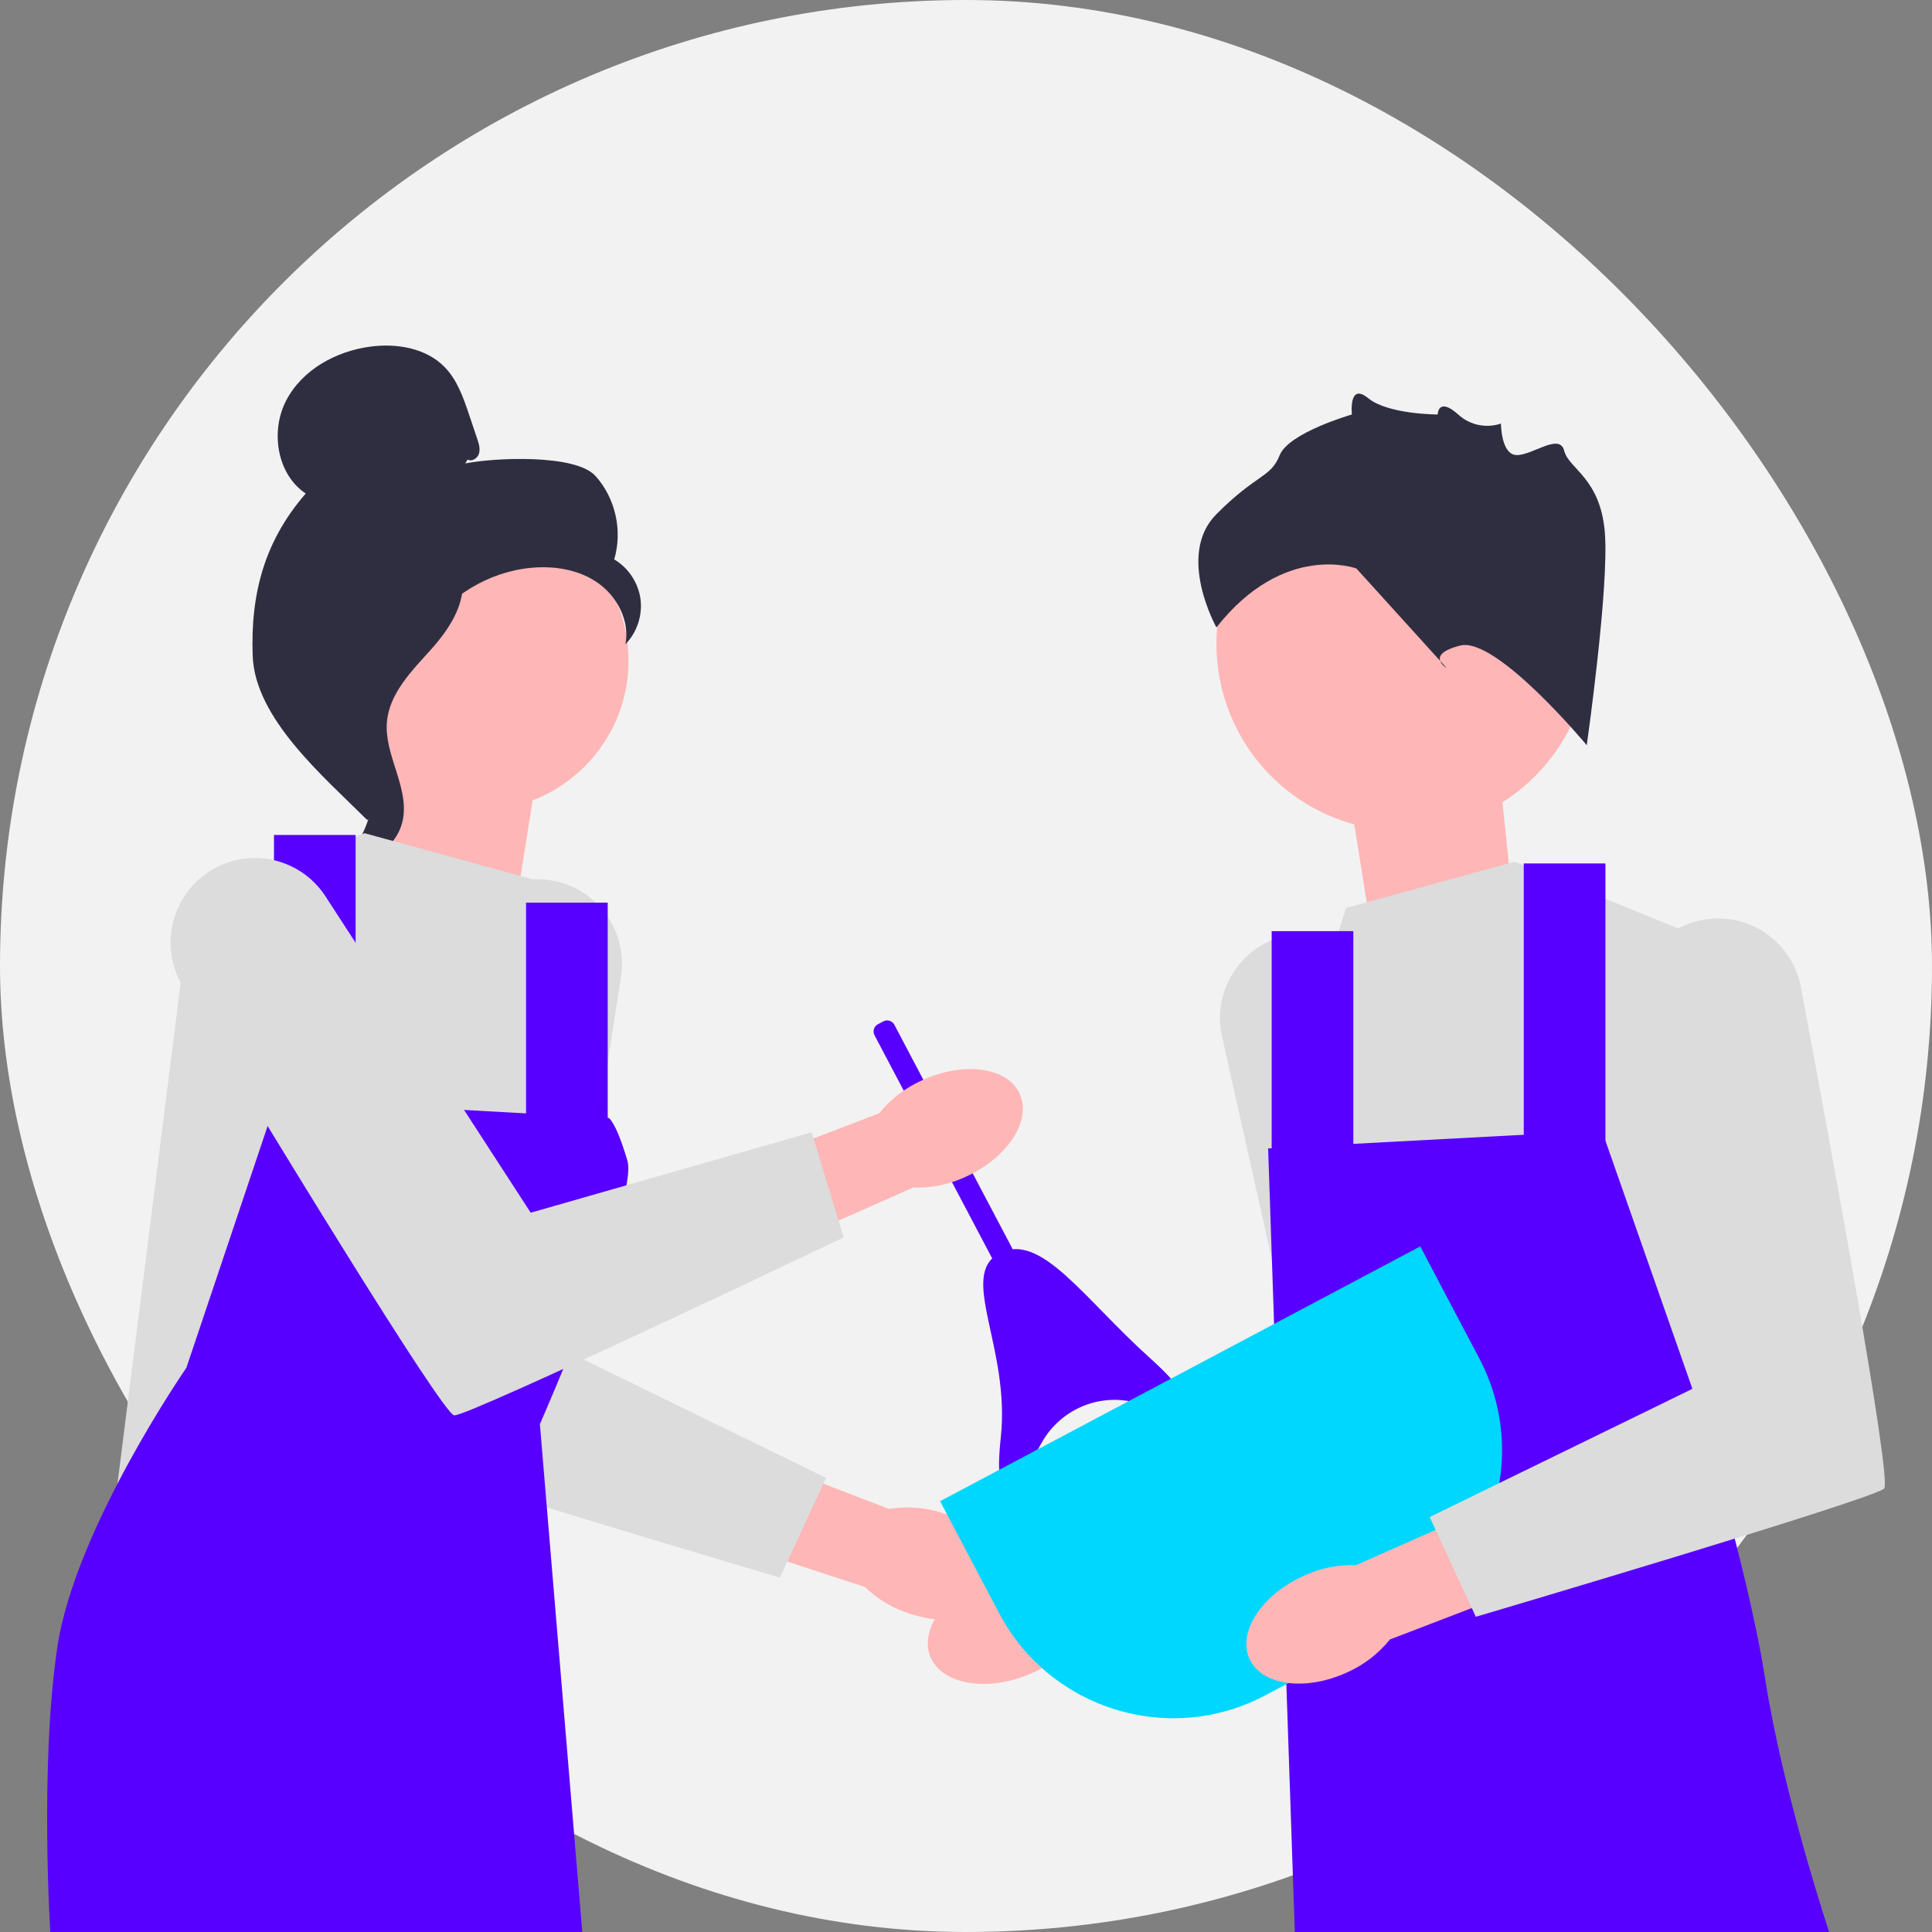 <svg width="246" height="246" viewBox="0 0 246 246" fill="none" xmlns="http://www.w3.org/2000/svg">
<rect x="0" y="0" width="246" height="246" fill="#808080" stroke="none"/>
<rect width="246" height="246" rx="123" fill="#F2F2F2"/>
<g clip-path="url(#clip0_21_16)">
<path d="M120.085 192.671C125.655 194.414 129.274 198.711 128.167 202.267C127.061 205.823 121.649 207.292 116.076 205.547C113.841 204.881 111.797 203.687 110.116 202.066L86.607 194.381L90.438 183.39L113.206 192.134C115.509 191.759 117.868 191.943 120.085 192.671L120.085 192.671V192.671Z" fill="#FFB6B6"/>
<path d="M69.722 112.032H69.722C64.117 111.366 58.955 115.167 57.911 120.731C54.186 140.58 46.276 183.503 47.317 184.548C48.674 185.908 99.307 200.875 99.307 200.875L105.184 188.176L71.73 171.849L79.067 124.375C79.998 118.348 75.759 112.749 69.722 112.032V112.032V112.032Z" fill="#DCDCDC"/>
<path d="M130.723 213.318C125.288 215.447 119.787 214.36 118.436 210.89C117.086 207.42 120.397 202.881 125.834 200.752C127.995 199.871 130.334 199.522 132.656 199.734L155.799 191.002L159.653 201.984L136.429 209.427C134.864 211.162 132.907 212.496 130.723 213.318H130.723V213.318Z" fill="#FFB6B6"/>
<path d="M164.097 119.058H164.097C169.646 118.016 175.05 121.46 176.465 126.942C181.51 146.495 192.279 188.787 191.309 189.9C190.047 191.348 140.53 209.694 140.53 209.694L133.816 197.421L166.101 178.875L155.6 132.003C154.267 126.053 158.122 120.181 164.097 119.058L164.097 119.058V119.058Z" fill="#DCDCDC"/>
<path d="M65.751 114.883L68.509 97.595L49.896 89.988L47.139 116.266L65.751 114.883Z" fill="#FFB6B6"/>
<path d="M174.455 117.604L171.698 100.316L190.31 92.709L193.068 118.987L174.455 117.604Z" fill="#FFB6B6"/>
<path d="M61.048 103.152C71.53 103.152 80.028 94.628 80.028 84.112C80.028 73.596 71.53 65.072 61.048 65.072C50.565 65.072 42.068 73.596 42.068 84.112C42.068 94.628 50.565 103.152 61.048 103.152Z" fill="#FFB6B6"/>
<path d="M59.533 58.514C60.082 58.835 60.818 58.349 60.994 57.736C61.17 57.123 60.965 56.472 60.761 55.867L59.737 52.825C59.011 50.666 58.24 48.433 56.667 46.791C54.293 44.311 50.52 43.681 47.123 44.138C42.762 44.724 38.458 47.094 36.43 51.012C34.402 54.93 35.265 60.397 38.93 62.842C33.707 68.847 31.886 75.54 32.174 83.504C32.461 91.469 41.113 98.799 46.755 104.41C48.016 103.643 49.161 100.053 48.468 98.748C47.775 97.444 48.768 95.932 47.91 94.731C47.052 93.529 46.334 95.442 47.201 94.248C47.749 93.494 45.612 91.759 46.426 91.308C50.362 89.126 51.671 84.204 54.143 80.435C57.124 75.89 62.228 72.811 67.628 72.3C70.603 72.019 73.745 72.529 76.183 74.261C78.622 75.994 80.201 79.09 79.635 82.033C81.1 80.542 81.829 78.356 81.554 76.28C81.279 74.205 80.006 72.286 78.204 71.23C79.299 67.595 78.361 63.414 75.818 60.601C73.275 57.788 62.959 58.267 59.246 59.008" fill="#2F2E41"/>
<path d="M58.956 72.411C54.039 72.943 50.489 77.216 47.49 81.162C45.763 83.437 43.952 85.949 43.996 88.808C44.04 91.699 45.966 94.179 46.887 96.919C48.392 101.397 46.925 106.725 43.343 109.793C46.883 110.467 50.71 107.804 51.321 104.242C52.033 100.095 48.899 96.092 49.27 91.9C49.597 88.207 52.498 85.365 54.964 82.603C57.431 79.842 59.747 76.178 58.612 72.65" fill="#2F2E41"/>
<path d="M67.901 111.984L46.413 106.088L24.261 115.159L14.767 190.443L69.017 192.258V180.114C69.017 180.114 78.511 168.221 76.703 150.987L74.895 133.753L67.901 111.984H67.901Z" fill="#DCDCDC"/>
<path d="M77.522 142.356L35.21 140L23.732 174.156C23.732 174.156 9.553 194.649 7.302 209.724C5.051 224.8 6.402 246 6.402 246H74.14L68.744 181.328C68.744 181.328 81.343 152.72 79.882 147.773C78.422 142.827 77.522 142.356 77.522 142.356L77.522 142.356V142.356Z" fill="#5800FF"/>
<path d="M45.283 106.315H34.885V144.865H45.283V106.315Z" fill="#5800FF"/>
<path d="M77.381 114.932H66.983V146.679H77.381V114.932Z" fill="#5800FF"/>
<path d="M171.401 115.612L192.889 109.717L215.041 118.787L224.535 194.072L170.285 195.886V183.742C170.285 183.742 164.735 171.328 170.059 154.842C175.258 138.742 164.408 137.381 164.408 137.381L171.401 115.612V115.612V115.612Z" fill="#DCDCDC"/>
<path d="M161.469 146.225L203.965 143.958L215.494 176.838C215.494 176.838 222.501 199.287 224.761 213.8C227.022 228.313 232.899 246 232.899 246H164.865L162.826 186.135L161.469 146.225L161.469 146.225V146.225Z" fill="#5800FF"/>
<path d="M204.418 109.943H194.02V148.493H204.418V109.943Z" fill="#5800FF"/>
<path d="M172.319 118.56H161.921V150.307H172.319V118.56Z" fill="#5800FF"/>
<path d="M195.468 98.814C204.751 89.501 204.751 74.401 195.468 65.088C186.184 55.775 171.133 55.775 161.849 65.088C152.566 74.401 152.566 89.501 161.849 98.814C171.133 108.127 186.184 108.127 195.468 98.814Z" fill="#FFB6B6"/>
<path d="M202.041 94.888C202.041 94.888 190.54 81.043 185.94 82.196C181.339 83.35 184.215 85.081 184.215 85.081L172.714 72.389C172.714 72.389 163.513 68.928 154.887 79.889C154.887 79.889 149.711 70.659 154.887 65.467C160.062 60.275 161.788 60.852 162.938 57.967C164.088 55.083 172.139 52.776 172.139 52.776C172.139 52.776 171.677 48.624 174.208 50.7C176.739 52.776 183.06 52.776 183.06 52.776C183.06 52.776 183.096 50.468 185.668 52.776C188.24 55.083 191.115 53.929 191.115 53.929C191.115 53.929 191.115 57.922 193.128 57.945C195.141 57.967 198.591 55.083 199.166 57.391C199.741 59.698 203.767 60.852 204.342 67.774C204.917 74.697 202.041 94.888 202.041 94.888V94.888Z" fill="#2F2E41"/>
<path d="M113.876 130.481L132.281 165.385L129.758 166.724L111.353 131.82C111.086 131.313 111.279 130.684 111.784 130.416L112.477 130.049C112.982 129.781 113.609 129.975 113.876 130.481V130.481V130.481Z" fill="#5800FF"/>
<path d="M144.539 178.577C139.856 177.365 134.958 179.51 132.608 183.75C129.666 189.059 126.305 193.414 127.43 183.034C128.669 171.607 121.986 162.377 127.238 159.59C132.49 156.803 137.913 165.273 146.449 172.942C154.36 180.049 149.798 179.937 144.539 178.577L144.539 178.577V178.577Z" fill="#5800FF"/>
<path d="M117.436 137.542C122.744 135.111 128.297 135.888 129.839 139.277C131.381 142.666 128.327 147.383 123.017 149.814C120.909 150.815 118.593 151.294 116.263 151.213L93.643 161.229L89.183 150.481L111.956 141.747C113.422 139.927 115.301 138.485 117.436 137.542V137.542V137.542Z" fill="#FFB6B6"/>
<path d="M26.282 111.21L26.282 111.21C21.665 114.467 20.349 120.753 23.274 125.597C33.706 142.872 56.371 180.132 57.842 180.213C59.757 180.318 107.421 157.562 107.421 157.562L103.349 144.171L67.574 154.411L41.453 114.145C38.137 109.034 31.255 107.702 26.282 111.21V111.21V111.21Z" fill="#DCDCDC"/>
<path d="M119.698 191.147L180.84 158.702L188.345 172.936C194.82 185.214 190.139 200.456 177.9 206.951L161.111 215.86C148.871 222.355 133.678 217.659 127.203 205.381L119.698 191.147V191.147H119.698V191.147Z" fill="#00D7FF"/>
<path d="M171.499 212.956C166.191 215.388 160.638 214.612 159.096 211.224C157.554 207.835 160.606 203.117 165.916 200.685C168.024 199.684 170.34 199.204 172.67 199.286L195.289 189.266L199.75 200.014L176.978 208.751C175.513 210.571 173.634 212.013 171.499 212.956H171.499V212.956Z" fill="#FFB6B6"/>
<path d="M217.502 117.021H217.502C223.107 116.355 228.269 120.155 229.313 125.72C233.037 145.569 240.948 188.491 239.906 189.536C238.55 190.897 187.916 205.863 187.916 205.863L182.039 193.165L215.494 176.838L208.157 129.364C207.225 123.337 211.464 117.738 217.502 117.021V117.021V117.021Z" fill="#DCDCDC"/>
</g>
<defs>
<clipPath id="clip0_21_16">
<rect width="234" height="202" fill="white" transform="translate(6 44)"/>
</clipPath>
</defs>
</svg>

